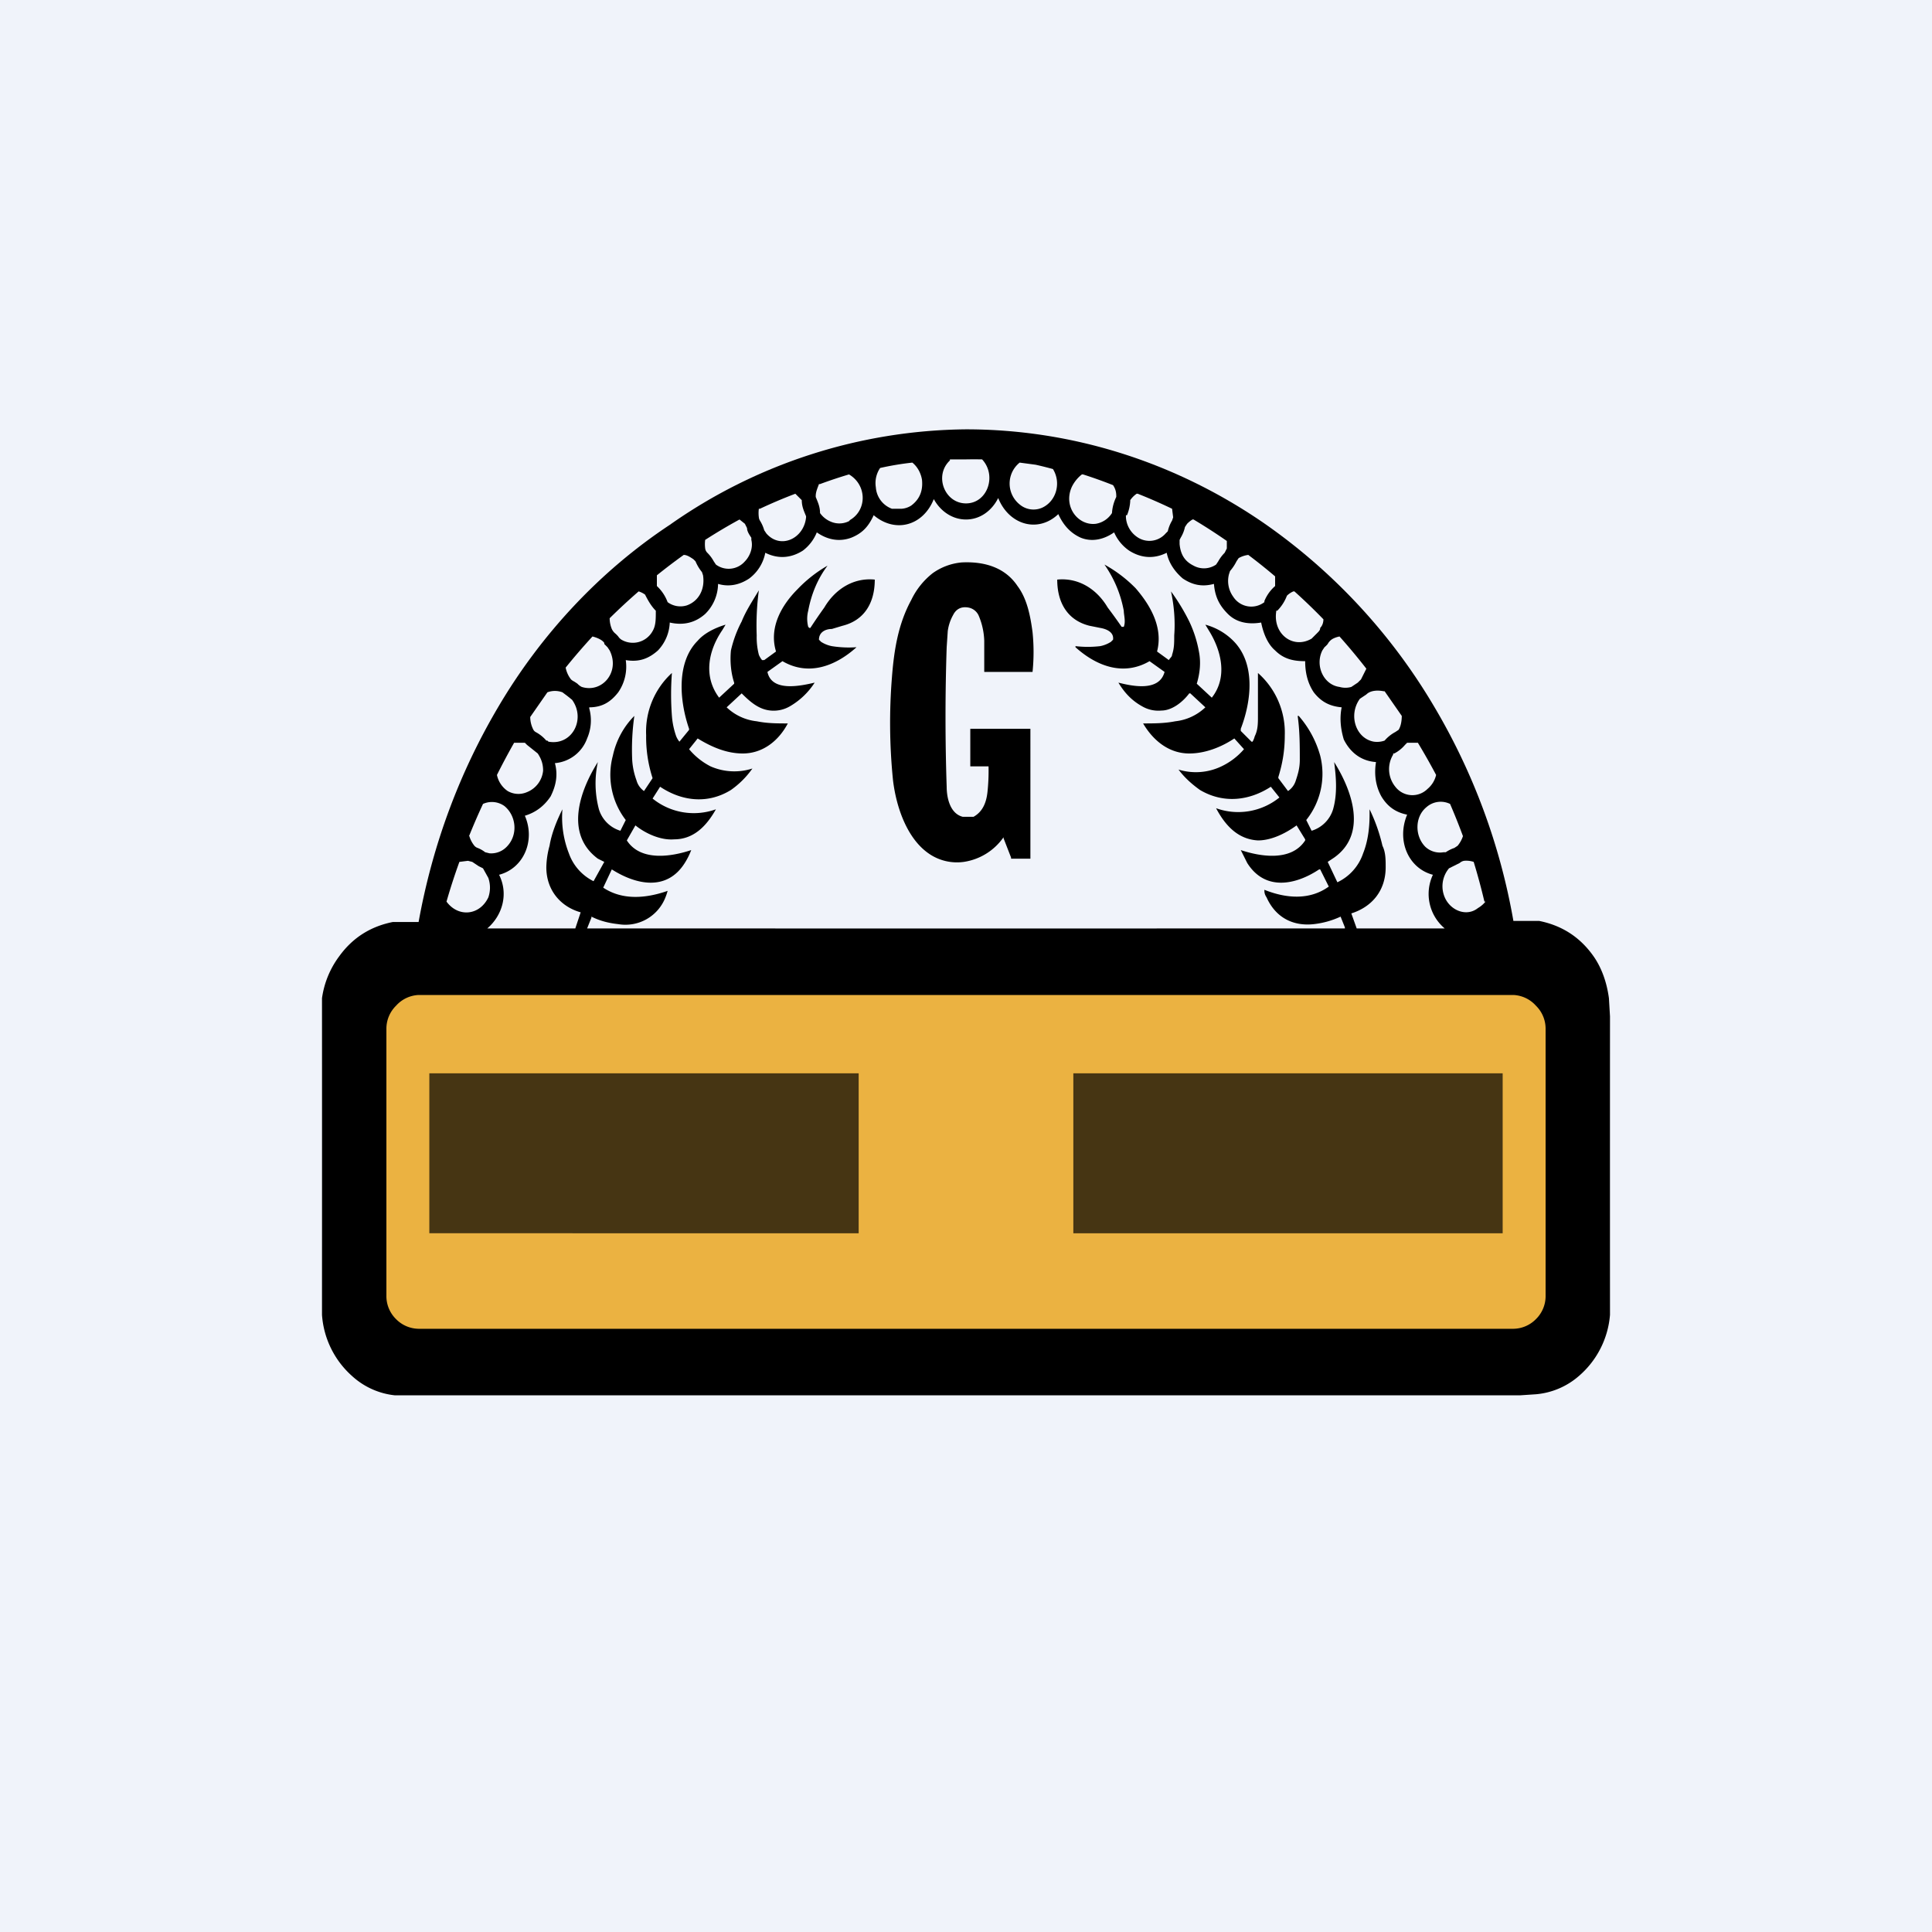 <!-- by TradingView --><svg width="18" height="18" viewBox="0 0 18 18" xmlns="http://www.w3.org/2000/svg"><path fill="#F0F3FA" d="M0 0h18v18H0z"/><path d="M9 4c.98 0 1.94.3 2.77.87a5.45 5.45 0 0 1 1.59 1.71 5.9 5.9 0 0 1 .74 2h.24c.2.04.37.14.5.32.08.11.13.25.15.4l.01.17a2459.11 2459.11 0 0 0 0 2.78.84.84 0 0 1-.29.57.7.7 0 0 1-.4.17l-.15.01H3.68a.7.7 0 0 1-.4-.18.84.84 0 0 1-.28-.57v-.18A2707 2707 0 0 0 3 9.3a.85.85 0 0 1 .16-.39c.13-.18.3-.28.5-.32h.24c.13-.72.38-1.39.74-2 .4-.68.95-1.27 1.6-1.7A4.87 4.87 0 0 1 9 4Z"/><path d="M9 4.28a3.92 3.92 0 0 1 .15 0c.14.15.05.41-.15.41s-.3-.26-.15-.4v-.01H9ZM8.4 4.74h-.09a.23.23 0 0 1-.15-.2.25.25 0 0 1 .04-.18 2.7 2.7 0 0 1 .3-.05c.05.04.08.1.09.16.01.1-.02.18-.1.24a.19.19 0 0 1-.09.03ZM9.65 4.33a3.7 3.7 0 0 1 .16.04c.08.13.03.3-.1.36a.2.2 0 0 1-.21-.03.25.25 0 0 1 0-.39l.15.02ZM7.92 4.85a.2.2 0 0 1-.18.01.23.23 0 0 1-.1-.08c0-.06-.02-.1-.04-.15v-.01c0-.04.02-.08.03-.11h.01a4.32 4.32 0 0 1 .27-.09c.17.1.17.34 0 .43ZM10.4 4.63a.4.4 0 0 0-.04.15.22.22 0 0 1-.15.1c-.16.02-.3-.15-.23-.33.02-.05.06-.1.1-.13h.01a4.35 4.35 0 0 1 .28.1c.02.03.03.06.03.1ZM7.08 4.74a4.64 4.64 0 0 1 .33-.14l.06.06c0 .06.02.1.04.15v.01c-.02.2-.24.3-.37.15l-.02-.03a.35.35 0 0 0-.04-.09.07.07 0 0 1-.01-.03.3.3 0 0 1 0-.08h.01ZM10.5 4.8a.4.4 0 0 0 .03-.13v-.01a.23.23 0 0 1 .06-.06h.01a4.82 4.82 0 0 1 .32.14l.01.08-.01.03a.34.34 0 0 0-.04.1l-.02.02a.2.2 0 0 1-.27.03.24.24 0 0 1-.1-.18V4.8Z" fill="#F0F3FA"/><path d="M9 4.84c.13 0 .24-.08.3-.2.1.25.37.33.56.15.05.11.12.18.21.22.1.04.21.02.31-.05a.4.4 0 0 0 .14.17c.11.07.23.08.35.02.02.1.08.18.15.24.09.06.18.08.29.05.01.12.05.2.13.28.08.08.19.1.31.08.02.1.06.2.13.26.08.08.17.1.28.1 0-.01 0 0 0 0 0 .1.02.2.08.29.07.09.15.13.26.14-.02.1-.01.2.02.3.06.12.16.2.3.21-.02.12 0 .23.05.32.06.1.14.15.24.17-.1.24.01.5.24.56a.42.42 0 0 0 .11.5h-.82l-.05-.14c.19-.06.32-.21.32-.43 0-.07 0-.14-.03-.2a1.58 1.58 0 0 0-.12-.34v.05c0 .14-.02.26-.06.36a.46.46 0 0 1-.24.27l-.09-.19.06-.04c.31-.22.17-.62 0-.89.02.15.03.3-.01.44a.3.3 0 0 1-.2.2l-.05-.1a.69.69 0 0 0 .13-.6.95.95 0 0 0-.2-.37h-.01c.02.14.02.28.02.41 0 .08-.02.14-.04.2a.18.18 0 0 1-.07.09l-.09-.12v-.01c.04-.13.06-.25.06-.39a.74.74 0 0 0-.25-.58v.4c0 .07 0 .13-.03.19a.2.2 0 0 1-.02.05h-.01l-.1-.1v-.02c.1-.26.14-.61-.07-.82a.58.58 0 0 0-.26-.15l.03.05c.12.19.18.44.03.63l-.14-.13c.03-.1.04-.2.02-.3a1.1 1.1 0 0 0-.09-.28 1.89 1.89 0 0 0-.17-.28c.03.14.04.28.03.41 0 .07 0 .12-.02.18 0 .02-.02.03-.03.05l-.11-.08c.06-.23-.07-.44-.2-.59a1.25 1.25 0 0 0-.29-.22c.09.13.15.27.18.43 0 .04.02.1 0 .15h-.02a4.92 4.92 0 0 0-.13-.18c-.1-.17-.27-.28-.47-.26 0 .22.1.38.3.43l.1.02c.06.01.13.04.12.11l-.02.02a.29.29 0 0 1-.1.04 1 1 0 0 1-.23 0v.01c.2.18.45.27.69.13l.14.1c-.05.19-.31.13-.43.1 0-.01 0 0 0 0 .06.1.13.17.22.22a.3.3 0 0 0 .18.04c.1 0 .2-.08.26-.16h.01l.14.13a.48.48 0 0 1-.28.13c-.1.02-.2.02-.3.02.1.17.25.28.43.28.15 0 .3-.06.42-.14l.09.1a.64.64 0 0 1-.21.16.55.55 0 0 1-.4.03c.06.08.13.14.2.19.22.13.46.1.66-.03l.08.1a.61.61 0 0 1-.59.1c.09.17.21.29.39.3.12 0 .25-.06.36-.14l.08.13v.01c-.13.2-.42.15-.6.09l.06.12c.17.27.46.2.67.06h.01l.08.16c-.18.13-.4.11-.6.03 0 .02 0 .04.02.07.09.2.26.27.44.25a.8.8 0 0 0 .25-.07l.04.1v.01a13298.26 13298.26 0 0 1-7.06 0l.04-.1v-.01c.08.04.16.06.25.07a.4.4 0 0 0 .44-.25.48.48 0 0 0 .02-.06c-.2.07-.42.09-.6-.03l.08-.17c.22.14.51.21.68-.06a.66.66 0 0 0 .06-.12c-.18.06-.47.11-.6-.09l.08-.14c.1.08.24.14.36.13.18 0 .3-.12.39-.28a.61.61 0 0 1-.59-.1l.07-.11c.21.14.45.16.66.03a.82.82 0 0 0 .2-.2.55.55 0 0 1-.39-.02.64.64 0 0 1-.2-.16l.08-.1c.13.08.27.14.42.14.18 0 .33-.11.42-.28-.1 0-.19 0-.29-.02a.48.48 0 0 1-.28-.13l.14-.13c.08.08.16.15.27.16a.3.3 0 0 0 .18-.04.68.68 0 0 0 .23-.22s0-.01 0 0c-.13.03-.4.09-.44-.1l.14-.1c.24.14.49.05.69-.13a1 1 0 0 1-.23-.01.29.29 0 0 1-.1-.04l-.02-.02c0-.07.06-.1.12-.1l.1-.03c.2-.05.3-.21.3-.43-.2-.02-.37.09-.47.26a5.08 5.08 0 0 0-.13.19h-.01l-.01-.01a.3.3 0 0 1 0-.15c.03-.16.09-.3.18-.42 0-.01 0-.01 0 0a1.24 1.24 0 0 0-.28.22c-.14.14-.27.35-.2.58l-.11.08H7.1a.19.19 0 0 1-.03-.05.65.65 0 0 1-.02-.18 2.47 2.47 0 0 1 .02-.42c-.06.1-.12.19-.16.29a1.1 1.1 0 0 0-.1.27c-.01.1 0 .21.03.3v.01l-.14.13c-.15-.2-.1-.44.03-.63a4.61 4.61 0 0 0 .03-.05c-.1.03-.2.08-.26.15-.2.2-.17.56-.08.82v.01l-.09.11a.2.2 0 0 1-.03-.05.74.74 0 0 1-.04-.19 2.65 2.65 0 0 1 0-.4.74.74 0 0 0-.24.58 1.24 1.24 0 0 0 .06.4L6 7.37H6a.18.18 0 0 1-.07-.1.67.67 0 0 1-.04-.19 2.23 2.23 0 0 1 .02-.41c-.1.1-.17.23-.2.37a.69.69 0 0 0 .12.6l-.05.1a.3.3 0 0 1-.2-.2.94.94 0 0 1-.01-.44c-.17.27-.31.67 0 .9a8.1 8.1 0 0 0 .06.03l-.1.18a.46.46 0 0 1-.23-.26.92.92 0 0 1-.06-.41c-.05.1-.1.22-.12.34a.8.8 0 0 0-.03.2c0 .22.14.37.32.42l-.05.15h-.82c.14-.12.2-.32.11-.5.23-.06.34-.32.24-.55.1-.03.18-.09.24-.18.05-.1.07-.2.04-.31a.35.35 0 0 0 .3-.23.42.42 0 0 0 .02-.28v-.01c.12 0 .2-.05.27-.14a.42.42 0 0 0 .07-.3c.12.02.21-.01.3-.09a.4.4 0 0 0 .11-.26c.13.03.24 0 .33-.08a.4.4 0 0 0 .12-.28c.1.03.2.01.29-.05a.39.39 0 0 0 .15-.24c.12.06.24.05.35-.02a.4.4 0 0 0 .13-.17c.1.07.21.09.32.05.1-.04.16-.1.21-.21.2.17.46.1.56-.15.06.11.17.19.3.19ZM6.89 4.84l.05.04.02.04c0 .03.02.06.04.09v.02c.02.08-.02.16-.06.2a.2.2 0 0 1-.27.03l-.02-.03a.34.34 0 0 0-.06-.08.07.07 0 0 1-.02-.04.31.31 0 0 1 0-.08 5.04 5.04 0 0 1 .32-.19ZM11.12 4.84a5.3 5.3 0 0 1 .31.2v.07l-.02.04a.36.36 0 0 0-.06.08l-.02.03a.2.2 0 0 1-.21.01c-.08-.04-.12-.1-.13-.2v-.04l.01-.02a.32.32 0 0 0 .04-.1l.02-.03a.25.25 0 0 1 .05-.04Z" fill="#F0F3FA"/><path d="M9.35 7.8a.55.55 0 0 1-.37.23.46.46 0 0 1-.33-.08c-.2-.14-.3-.43-.33-.68a5.3 5.3 0 0 1-.01-.96c.02-.26.06-.5.18-.72a.7.7 0 0 1 .2-.25.55.55 0 0 1 .27-.1c.2-.01.4.04.52.22.09.12.12.28.14.43a1.82 1.82 0 0 1 0 .37h-.45v-.29a.65.65 0 0 0-.05-.23.13.13 0 0 0-.1-.08c-.06-.01-.11.01-.14.07a.42.42 0 0 0-.05.15l-.01.15a19.44 19.44 0 0 0 0 1.3c0 .1.03.25.15.28h.1c.09-.05.12-.14.13-.23a1.86 1.86 0 0 0 .01-.24h-.17v-.35h.56V8h-.18v-.01l-.07-.18Z"/><path d="M6.37 5.17c.03 0 .06.02.09.04l.02.02a.4.4 0 0 0 .06.1l.01.03c.02.13-.04.24-.15.28a.2.2 0 0 1-.18-.03.39.39 0 0 0-.1-.15v-.1a5.55 5.55 0 0 1 .25-.19ZM11.46 5.32a.42.42 0 0 0 .06-.09l.02-.03a.24.24 0 0 1 .09-.03 5.27 5.27 0 0 1 .25.2v.09a.37.37 0 0 0-.1.14v.01a.2.2 0 0 1-.29-.05.25.25 0 0 1-.04-.21l.01-.03ZM5.76 5.93a.25.25 0 0 0-.03-.03.12.12 0 0 1-.03-.04.27.27 0 0 1-.02-.1 5.65 5.65 0 0 1 .27-.25.2.2 0 0 1 .06.03c.03.06.06.11.1.15v.01c0 .07 0 .13-.03.18a.21.21 0 0 1-.29.08.1.1 0 0 1-.03-.03ZM11.9 5.69a.4.4 0 0 0 .09-.14.19.19 0 0 1 .06-.04h.01a5.41 5.41 0 0 1 .27.26c0 .03-.01.06-.03.08 0 .02-.01.03-.03.05l-.05.05c-.17.1-.36-.04-.33-.25v-.01ZM5.63 6l.03.03.02.03c.1.2-.07.4-.26.34a.14.14 0 0 1-.04-.03.84.84 0 0 0-.03-.02.12.12 0 0 1-.03-.02.26.26 0 0 1-.05-.11 5.94 5.94 0 0 1 .25-.29c.04.01.09.03.11.06ZM12.37 6a.12.12 0 0 1 .05-.05.23.23 0 0 1 .06-.02 5.75 5.75 0 0 1 .25.3l-.05.1-.03.03-.06.04a.2.2 0 0 1-.11 0c-.15-.02-.23-.2-.16-.34l.02-.03a.23.23 0 0 0 .03-.03ZM5.09 6.9a.34.34 0 0 0-.1-.08.06.06 0 0 1-.02-.02.26.26 0 0 1-.03-.12l.16-.23a.2.2 0 0 1 .14 0l.04.03.05.04c.13.18 0 .43-.22.39L5.1 6.9ZM12.73 6.47c.04-.04.11-.04.16-.03h.01l.16.23c0 .05-.01.1-.03.13l-.03.02a.35.35 0 0 0-.1.08.21.21 0 0 1-.1.01c-.17-.03-.24-.25-.13-.4l.06-.04ZM4.91 6.94l.1.08c.04.06.05.11.05.16a.24.24 0 0 1-.15.2.2.2 0 0 1-.18-.01.24.24 0 0 1-.1-.15 6.49 6.49 0 0 1 .16-.3h.1l.02.02ZM12.99 7.02a.33.33 0 0 0 .1-.08l.02-.02h.1a6.26 6.26 0 0 1 .17.3.24.24 0 0 1-.08.13.2.2 0 0 1-.3-.02.26.26 0 0 1-.02-.3v-.01ZM4.37 7.79a5.97 5.97 0 0 1 .13-.3.2.2 0 0 1 .2.02c.11.09.13.27.02.38a.2.2 0 0 1-.16.06l-.04-.01a.27.27 0 0 0-.07-.04.07.07 0 0 1-.03-.02.26.26 0 0 1-.05-.1ZM13.63 7.79a.27.27 0 0 1-.05.09l-.03.02a.33.33 0 0 0-.08.04h-.02a.2.2 0 0 1-.17-.05c-.1-.1-.1-.28.01-.37a.2.2 0 0 1 .22-.03 6.01 6.01 0 0 1 .12.3ZM4.28 8.03l.08-.01.04.01.06.04.04.02.05.09c.02.06.02.12 0 .18-.08.17-.28.19-.39.04a5.7 5.7 0 0 1 .12-.37ZM13.84 8.4a.25.25 0 0 1-.07.06c-.1.08-.24.03-.3-.08a.26.26 0 0 1 .03-.29l.04-.02.06-.03a.08.08 0 0 1 .04-.02.22.22 0 0 1 .09.01 5.9 5.9 0 0 1 .1.37Z" fill="#F0F3FA"/><path d="M14.4 12.07a.3.3 0 0 1-.09.22.3.3 0 0 1-.21.09H3.9a.3.3 0 0 1-.21-.09.3.3 0 0 1-.09-.22V9.58a.3.3 0 0 1 .09-.21.3.3 0 0 1 .21-.1h10.2a.3.3 0 0 1 .21.1.3.3 0 0 1 .09.21v2.5Z" fill="#EBB241"/><path fill-opacity=".7" d="M4 10h4v1.49H4zM10 10h4v1.49h-4z"/></svg>